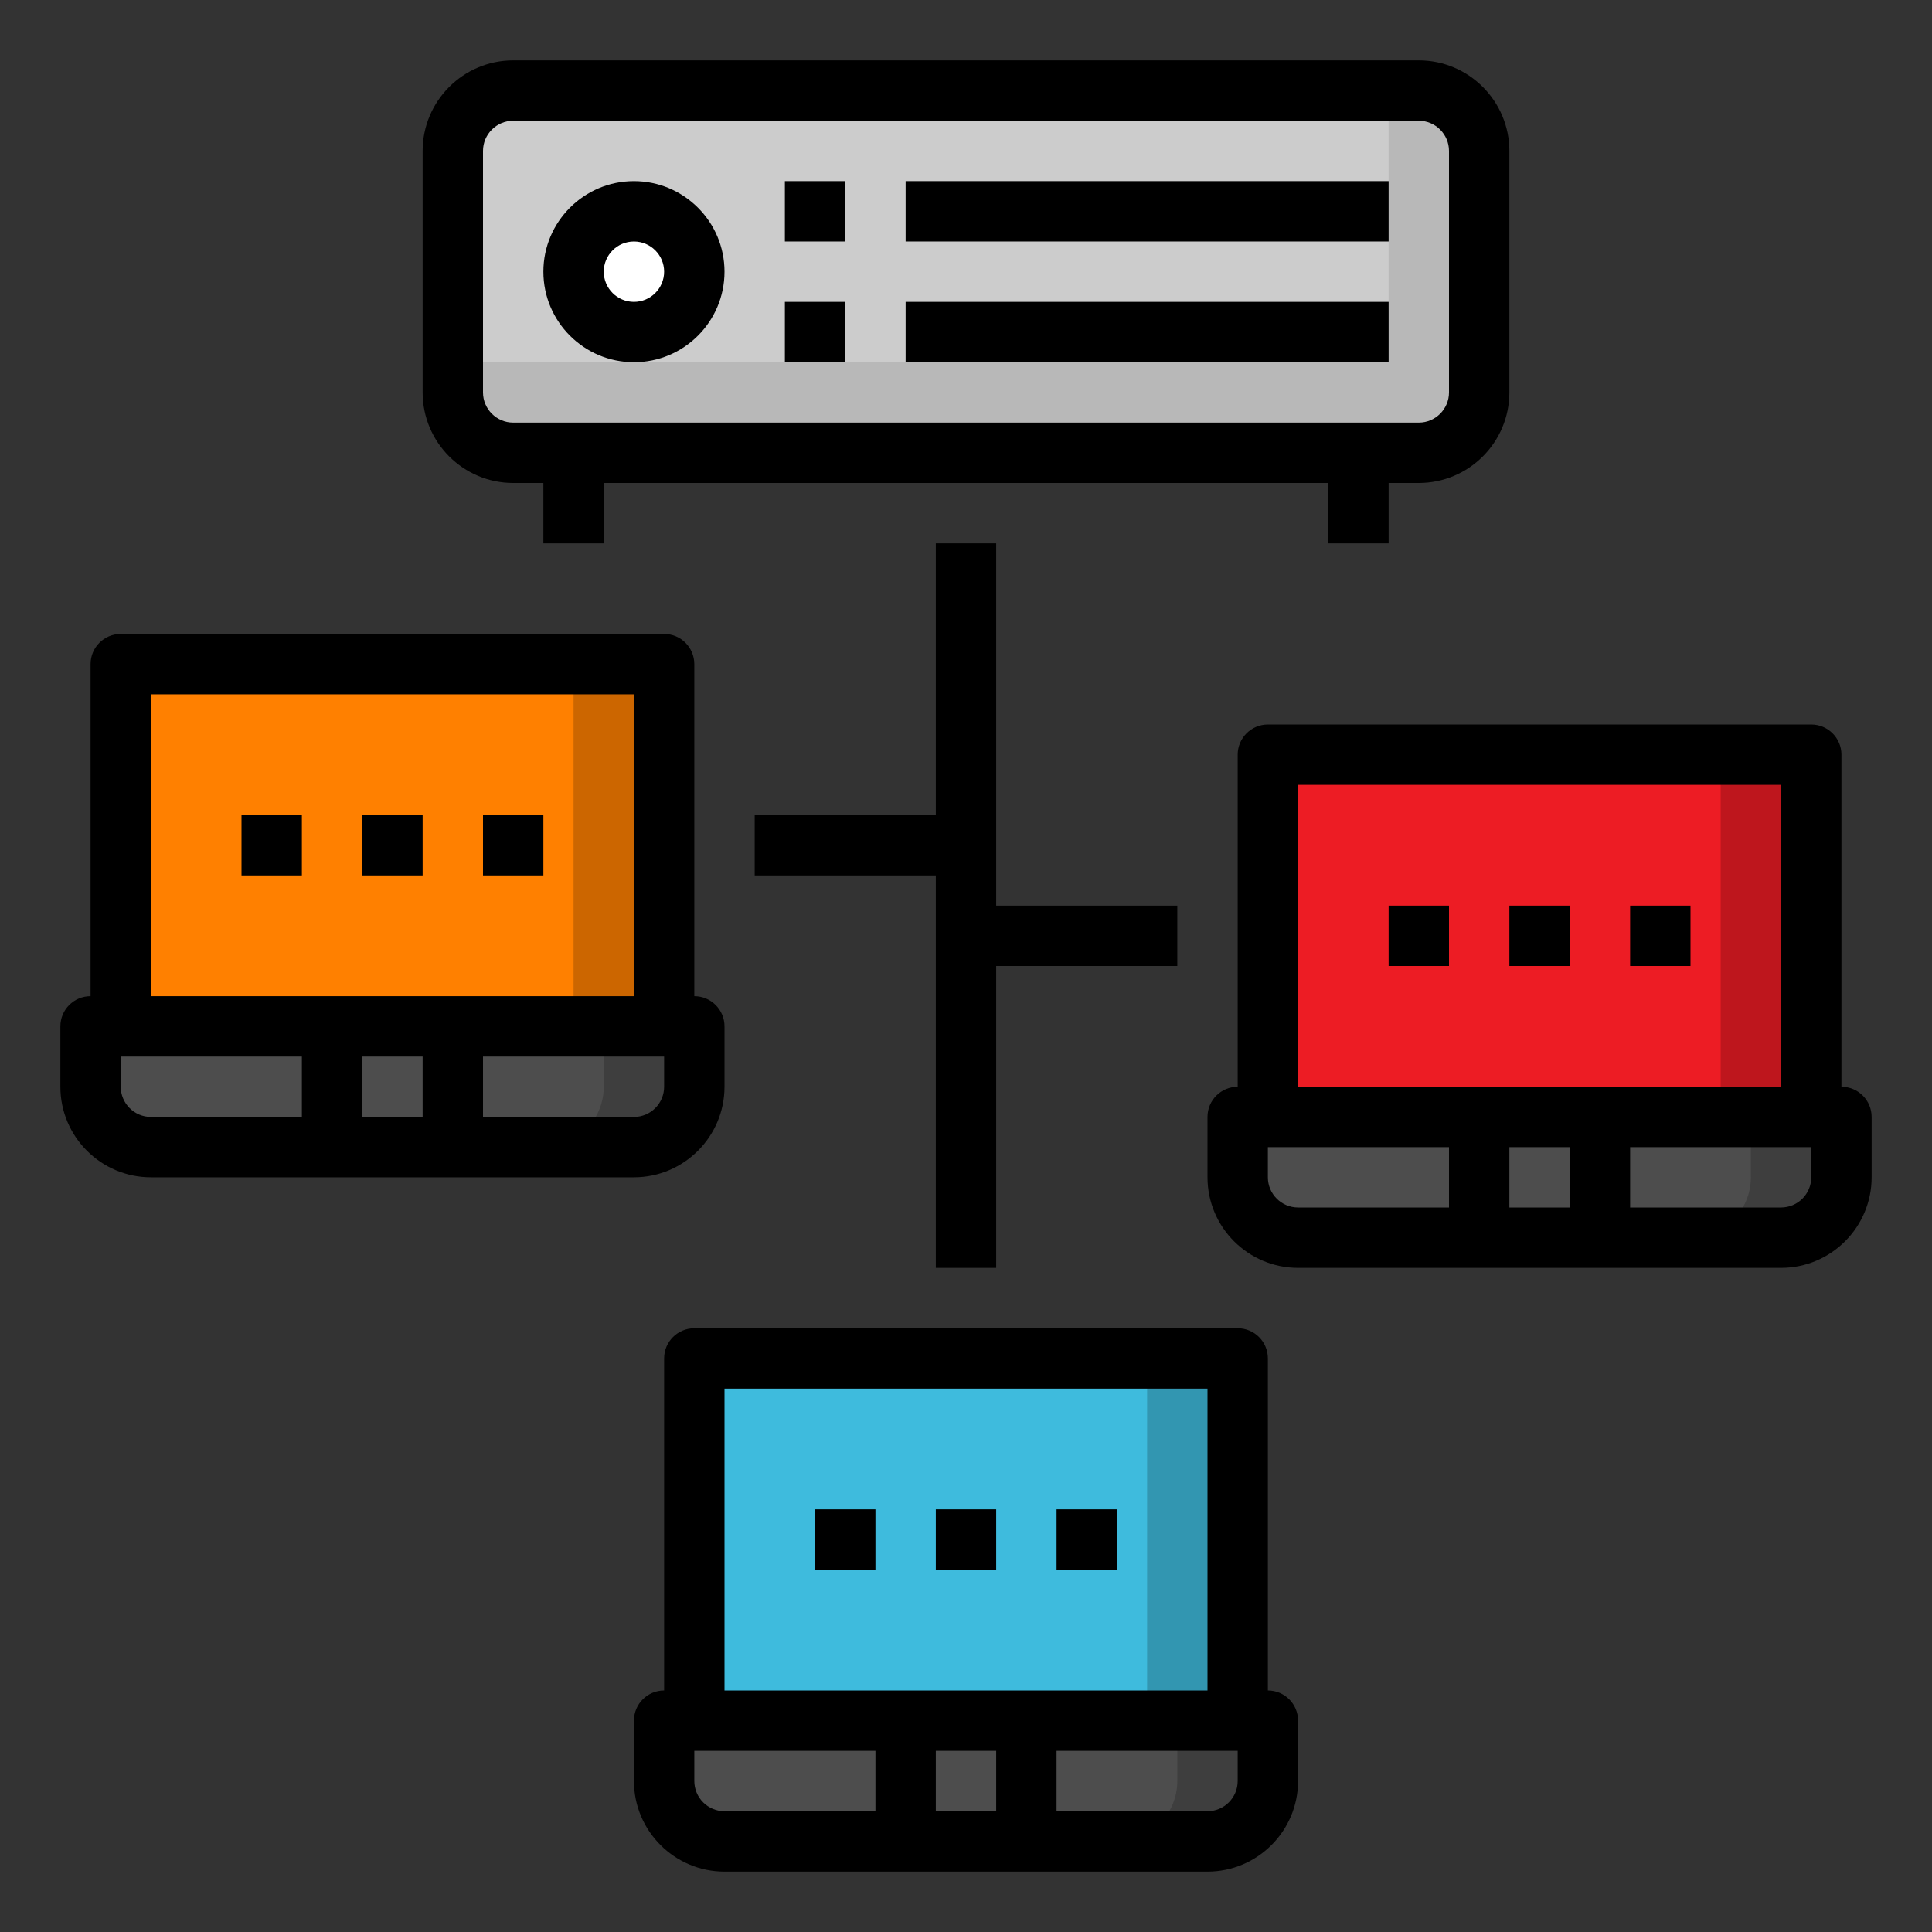 <svg xmlns="http://www.w3.org/2000/svg" enable-background="new 0 0 64 64" viewBox="0 0 64 64" id="broadcasting">
  <rect x="0" y="0" width="64" height="64" fill="#333333" stroke="none"/>
  <path fill="#CCC" d="M47,15H17c-1.105,0-2-0.895-2-2V5c0-1.105,0.895-2,2-2h30c1.105,0,2,0.895,2,2v8C49,14.105,48.105,15,47,15
		z"></path>
  <path fill="#B8B8B8" d="M47,3h-1v7c0,1.105-0.895,2-2,2H15v1c0,1.105,0.895,2,2,2h30c1.105,0,2-0.895,2-2V5C49,3.895,48.105,3,47,3
		z"></path>
  <circle cx="21" cy="9" r="2" fill="#FFF"></circle>
  <path d="M21,12c-1.654,0-3-1.346-3-3s1.346-3,3-3s3,1.346,3,3S22.654,12,21,12z M21,8c-0.552,0-1,0.449-1,1s0.448,1,1,1
			s1-0.449,1-1S21.552,8,21,8z"></path>
  <rect width="2" height="2" x="26" y="6"></rect>
  <rect width="16" height="2" x="30" y="6"></rect>
  <rect width="2" height="2" x="26" y="10"></rect>
  <rect width="16" height="2" x="30" y="10"></rect>
  <rect width="18" height="12" x="4" y="22" fill="#FF8000"></rect>
  <rect width="3" height="12" x="19" y="22" fill="#C60"></rect>
  <path fill="#4D4D4D" d="M21,38H5c-1.105,0-2-0.895-2-2v-2h20v2C23,37.105,22.105,38,21,38z"></path>
  <path fill="#3E3E3E" d="M20,34v2c0,1.105-0.895,2-2,2h3c1.105,0,2-0.895,2-2v-2H20z"></path>
  <rect width="2" height="2" x="8" y="27"></rect>
  <rect width="2" height="2" x="12" y="27"></rect>
  <rect width="2" height="2" x="16" y="27"></rect>
  <rect width="18" height="12" x="42" y="25" fill="#ED1C24"></rect>
  <path fill="#4D4D4D" d="M59,41H43c-1.105,0-2-0.895-2-2v-2h20v2C61,40.105,60.105,41,59,41z"></path>
  <rect width="2" height="2" x="46" y="30"></rect>
  <rect width="2" height="2" x="50" y="30"></rect>
  <rect width="2" height="2" x="54" y="30"></rect>
  <rect width="18" height="12" x="23" y="45" fill="#3EBBDD"></rect>
  <path fill="#4D4D4D" d="M40,61H24c-1.105,0-2-0.895-2-2v-2h20v2C42,60.105,41.105,61,40,61z"></path>
  <rect width="2" height="2" x="27" y="50"></rect>
  <rect width="2" height="2" x="31" y="50"></rect>
  <rect width="2" height="2" x="35" y="50"></rect>
  <rect width="3" height="12" x="57" y="25" fill="#BE161D"></rect>
  <path fill="#3E3E3E" d="M58,37v2c0,1.105-0.895,2-2,2h3c1.105,0,2-0.895,2-2v-2H58z"></path>
  <rect width="3" height="12" x="38" y="45" fill="#3296B1"></rect>
  <path fill="#3E3E3E" d="M39,57v2c0,1.105-0.895,2-2,2h3c1.105,0,2-0.895,2-2v-2H39z"></path>
  <g>
    <path d="M17 16h1v2h2v-2h24v2h2v-2h1c1.654 0 3-1.346 3-3V5c0-1.654-1.346-3-3-3H17c-1.654 0-3 1.346-3 3v8C14 14.654 15.346 16 17 16zM16 5c0-.551.448-1 1-1h30c.552 0 1 .449 1 1v8c0 .551-.448 1-1 1H17c-.552 0-1-.449-1-1V5zM24 36v-2c0-.552-.447-1-1-1V22c0-.552-.447-1-1-1H4c-.553 0-1 .448-1 1v11c-.553 0-1 .448-1 1v2c0 1.654 1.346 3 3 3h6 4 6C22.654 39 24 37.654 24 36zM22 36c0 .551-.448 1-1 1h-5v-2h6V36zM5 23h16v10h-6-4H5V23zM4 36v-1h6v2H5C4.448 37 4 36.551 4 36zM12 37v-2h2v2H12z"></path>
    <polygon points="33 42 33 32 39 32 39 30 33 30 33 18 31 18 31 27 25 27 25 29 31 29 31 42"></polygon>
    <path d="M61 36V25c0-.552-.447-1-1-1H42c-.553 0-1 .448-1 1v11c-.553 0-1 .448-1 1v2c0 1.654 1.346 3 3 3h6 4 6c1.654 0 3-1.346 3-3v-2C62 36.448 61.553 36 61 36zM43 26h16v10h-6-4-6V26zM42 39v-1h6v2h-5C42.448 40 42 39.551 42 39zM50 40v-2h2v2H50zM60 39c0 .551-.448 1-1 1h-5v-2h6V39zM42 56V45c0-.552-.447-1-1-1H23c-.553 0-1 .448-1 1v11c-.553 0-1 .448-1 1v2c0 1.654 1.346 3 3 3h6 4 6c1.654 0 3-1.346 3-3v-2C43 56.448 42.553 56 42 56zM24 46h16v10h-6-4-6V46zM23 59v-1h6v2h-5C23.448 60 23 59.551 23 59zM31 60v-2h2v2H31zM41 59c0 .551-.448 1-1 1h-5v-2h6V59z"></path>
  </g>
</svg>
